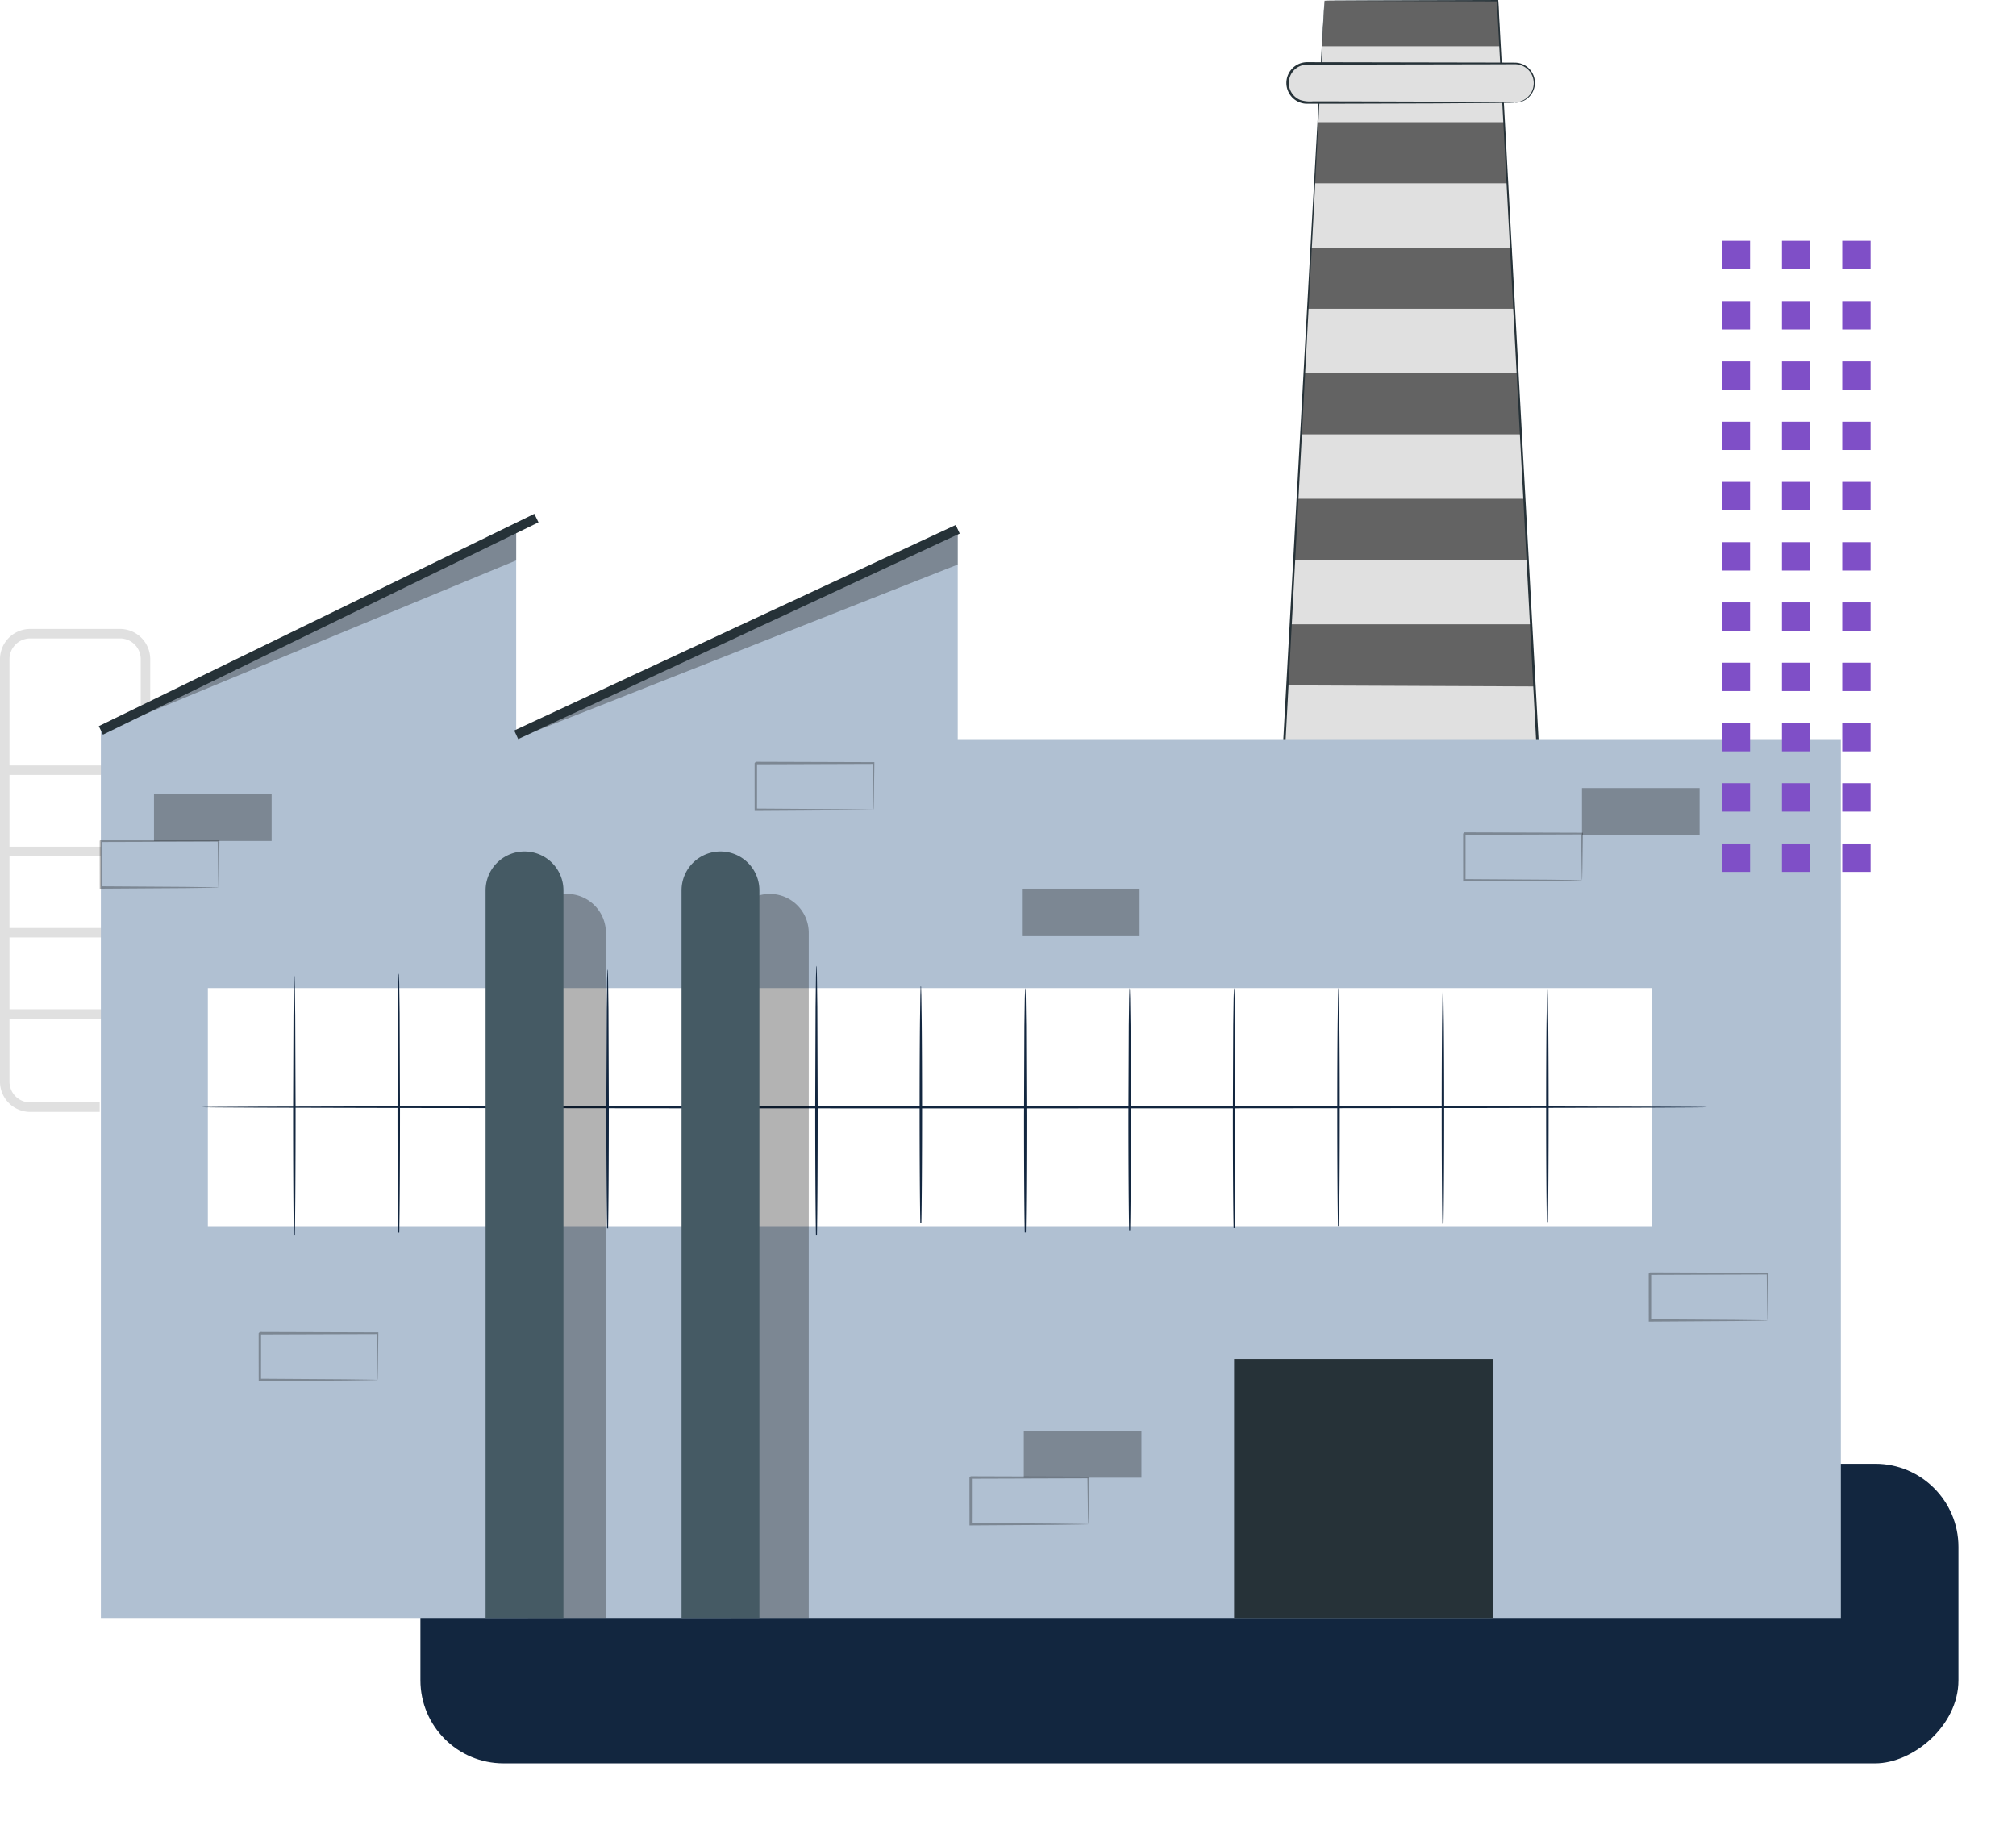 <svg xmlns="http://www.w3.org/2000/svg" xmlns:xlink="http://www.w3.org/1999/xlink" width="315.179" height="284.664" viewBox="0 0 315.179 284.664">
  <defs>
    <filter id="Rectángulo_45262" x="56.725" y="219.831" width="258.454" height="64.833" filterUnits="userSpaceOnUse">
      <feOffset dy="3" input="SourceAlpha"/>
      <feGaussianBlur stdDeviation="3" result="blur"/>
      <feFlood flood-opacity="0.161"/>
      <feComposite operator="in" in2="blur"/>
      <feComposite in="SourceGraphic"/>
    </filter>
  </defs>
  <g id="Grupo_152748" data-name="Grupo 152748" transform="translate(-1068.908 -2634.024)">
    <g transform="matrix(1, 0, 0, 1, 1068.91, 2634.02)" filter="url(#Rectángulo_45262)">
      <rect id="Rectángulo_45262-2" data-name="Rectángulo 45262" width="46.833" height="240.454" rx="13" transform="translate(306.18 225.83) rotate(90)" fill="#12263f"/>
    </g>
    <g id="Grupo_123136" data-name="Grupo 123136" transform="translate(1068.908 2634.024)">
      <g id="Factory" transform="translate(0 0)">
        <g id="Grupo_122793" data-name="Grupo 122793" transform="translate(0)">
          <g id="Grupo_122728" data-name="Grupo 122728" transform="translate(200.367)">
            <g id="Grupo_122716" data-name="Grupo 122716" transform="translate(0.199 0.109)">
              <path id="Trazado_144472" data-name="Trazado 144472" d="M298.757,107.448l-6.523,120.294h40.044l-6.472-120.294Z" transform="translate(-292.234 -107.448)" fill="#e0e0e0"/>
            </g>
            <g id="Grupo_122717" data-name="Grupo 122717" transform="translate(6.335 0.109)">
              <path id="Trazado_144473" data-name="Trazado 144473" d="M328.332,114.579H300.513l.387-7.131h27.154Z" transform="translate(-300.513 -107.448)" fill="#636363"/>
            </g>
            <g id="Grupo_122718" data-name="Grupo 122718" transform="translate(5.174 19.105)">
              <path id="Trazado_144474" data-name="Trazado 144474" d="M329.079,142.63H298.946l.518-9.554h29.1Z" transform="translate(-298.946 -133.077)" fill="#636363"/>
            </g>
            <g id="Grupo_122719" data-name="Grupo 122719" transform="translate(4.11 38.728)">
              <path id="Trazado_144475" data-name="Trazado 144475" d="M329.763,169.105H297.511l.518-9.553h31.318Z" transform="translate(-297.511 -159.552)" fill="#636363"/>
            </g>
            <g id="Grupo_122720" data-name="Grupo 122720" transform="translate(3.046 58.351)">
              <path id="Trazado_144476" data-name="Trazado 144476" d="M330.447,195.581H296.075l.518-9.554h33.34Z" transform="translate(-296.075 -186.027)" fill="#636363"/>
            </g>
            <g id="Grupo_122721" data-name="Grupo 122721" transform="translate(1.981 77.974)">
              <path id="Trazado_144477" data-name="Trazado 144477" d="M331.136,222.136l-36.5-.081.477-9.554h35.511Z" transform="translate(-294.639 -212.502)" fill="#636363"/>
            </g>
            <g id="Grupo_122722" data-name="Grupo 122722" transform="translate(0.917 97.596)">
              <path id="Trazado_144478" data-name="Trazado 144478" d="M331.825,248.693l-38.621-.163.518-9.554H331.3Z" transform="translate(-293.204 -238.977)" fill="#636363"/>
            </g>
            <g id="Grupo_122724" data-name="Grupo 122724">
              <g id="Grupo_122723" data-name="Grupo 122723">
                <path id="Trazado_144479" data-name="Trazado 144479" d="M298.688,107.41s.148-.007.448-.011l1.347-.012,5.268-.026,19.985-.06h.1l.006.1c1.436,26.353,3.826,70.208,6.556,120.289l.011.2h-6.7l-33.552,0h-.2l.01-.2c1.9-34.461,3.564-64.551,4.75-86.036.6-10.716,1.087-19.284,1.419-25.183.17-2.933.3-5.2.391-6.745q.069-1.138.106-1.737c.025-.389.044-.582.044-.582s0,.209-.021.606-.047.992-.083,1.761c-.079,1.554-.193,3.836-.343,6.787-.308,5.91-.755,14.494-1.314,25.231-1.142,21.456-2.742,51.5-4.574,85.919l-.188-.2,33.552,0h6.491l-.193.2c-2.659-50.086-4.988-93.942-6.387-120.3l.108.1-19.923-.06-5.291-.027-1.365-.011C298.849,107.417,298.688,107.41,298.688,107.41Z" transform="translate(-291.966 -107.3)" fill="#263238"/>
              </g>
            </g>
            <g id="Grupo_122725" data-name="Grupo 122725" transform="translate(0.934 9.913)">
              <path id="Trazado_144480" data-name="Trazado 144480" d="M328.739,126.8H296.286a3.06,3.06,0,0,1-3.06-3.06h0a3.06,3.06,0,0,1,3.06-3.061h32.453a3.061,3.061,0,0,1,3.061,3.061h0A3.061,3.061,0,0,1,328.739,126.8Z" transform="translate(-293.226 -120.675)" fill="#e0e0e0"/>
            </g>
            <g id="Grupo_122727" data-name="Grupo 122727" transform="translate(0.74 9.721)">
              <g id="Grupo_122726" data-name="Grupo 122726">
                <path id="Trazado_144481" data-name="Trazado 144481" d="M328.671,126.729a6.419,6.419,0,0,0,.833-.158,3.063,3.063,0,0,0,1.8-1.5,3.022,3.022,0,0,0,.322-1.668,2.957,2.957,0,0,0-2.949-2.676l-2.714.013-29.743.056a2.9,2.9,0,0,0-1.863.689,2.87,2.87,0,0,0,.82,4.853,5,5,0,0,0,1.94.2l2,0,3.865.006,13.372.042,9.014.062,2.451.036.637.019a.9.9,0,0,1,.217.019.916.916,0,0,1-.217.02l-.637.019-2.451.036-9.014.062-13.372.042-3.865.007-2,0c-.339,0-.666.007-1.019,0a3.068,3.068,0,0,1-1.058-.216,3.251,3.251,0,0,1,1.181-6.28l29.743.056,2.715.014a3.154,3.154,0,0,1,2.759,4.66,3.1,3.1,0,0,1-1.912,1.5A2.346,2.346,0,0,1,328.671,126.729Z" transform="translate(-292.964 -120.415)" fill="#263238"/>
              </g>
            </g>
          </g>
          <g id="Grupo_122729" data-name="Grupo 122729" transform="translate(0 98.32)">
            <path id="Trazado_144482" data-name="Trazado 144482" d="M37.215,315.456H26.356a4.731,4.731,0,0,1-4.725-4.725V244.679a4.731,4.731,0,0,1,4.725-4.726H40.392a4.73,4.73,0,0,1,4.725,4.726v9.765H43.634v-9.765a3.246,3.246,0,0,0-3.243-3.243H26.356a3.247,3.247,0,0,0-3.243,3.243v66.052a3.247,3.247,0,0,0,3.243,3.243H37.215Z" transform="translate(-21.631 -239.953)" fill="#e0e0e0"/>
          </g>
          <g id="Grupo_122730" data-name="Grupo 122730" transform="translate(1.209 157.777)">
            <rect id="Rectángulo_34146" data-name="Rectángulo 34146" width="15.302" height="1.482" fill="#e0e0e0"/>
          </g>
          <g id="Grupo_122731" data-name="Grupo 122731" transform="translate(1.209 145.072)">
            <rect id="Rectángulo_34147" data-name="Rectángulo 34147" width="15.302" height="1.482" fill="#e0e0e0"/>
          </g>
          <g id="Grupo_122732" data-name="Grupo 122732" transform="translate(1.209 132.367)">
            <rect id="Rectángulo_34148" data-name="Rectángulo 34148" width="15.302" height="1.482" fill="#e0e0e0"/>
          </g>
          <g id="Grupo_122733" data-name="Grupo 122733" transform="translate(1.209 119.662)">
            <rect id="Rectángulo_34149" data-name="Rectángulo 34149" width="15.302" height="1.482" fill="#e0e0e0"/>
          </g>
          <g id="Grupo_122734" data-name="Grupo 122734" transform="translate(15.77 82.744)">
            <path id="Trazado_144483" data-name="Trazado 144483" d="M42.908,389.126V250.378l64.931-31.44v32.124l69.032-32.124v32.807H314.936V389.126Z" transform="translate(-42.908 -218.938)" fill="#b0c0d2"/>
          </g>
          <g id="Grupo_122735" data-name="Grupo 122735" transform="translate(32.494 154.469)">
            <rect id="Rectángulo_34150" data-name="Rectángulo 34150" width="225.742" height="37.224" fill="#fff"/>
          </g>
          <g id="Grupo_122737" data-name="Grupo 122737" transform="translate(31.52 172.888)">
            <g id="Grupo_122736" data-name="Grupo 122736">
              <path id="Trazado_144484" data-name="Trazado 144484" d="M299.506,340.754c0,.107-52.689.193-117.668.193-65,0-117.679-.086-117.679-.193s52.677-.194,117.679-.194C246.817,340.56,299.506,340.647,299.506,340.754Z" transform="translate(-64.158 -340.56)" fill="#12263f"/>
            </g>
          </g>
          <g id="Grupo_122739" data-name="Grupo 122739" transform="translate(45.823 152.52)">
            <g id="Grupo_122738" data-name="Grupo 122738">
              <path id="Trazado_144485" data-name="Trazado 144485" d="M83.649,351.676a2.163,2.163,0,0,1,.041.488l.039,1.416h-.159c-.067-3.287-.113-10.695-.113-19.3.021-5.832.042-11.109.056-14.993.025-1.879.046-3.418.062-4.543l.036-1.235a1.818,1.818,0,0,1,.039-.431,1.852,1.852,0,0,1,.039.431l.036,1.235c.016,1.125.036,2.664.062,4.543.015,3.884.035,9.161.056,14.993,0,8.6-.047,16.01-.113,19.3h-.159l.038-1.416A2.181,2.181,0,0,1,83.649,351.676Z" transform="translate(-83.456 -313.08)" fill="#12263f"/>
            </g>
          </g>
          <g id="Grupo_122741" data-name="Grupo 122741" transform="translate(62.148 152.193)">
            <g id="Grupo_122740" data-name="Grupo 122740">
              <path id="Trazado_144486" data-name="Trazado 144486" d="M105.674,351.235a2.183,2.183,0,0,1,.041.488c.01.365.022.833.038,1.416h-.159c-.067-3.287-.113-10.695-.113-19.3.021-5.832.042-11.109.056-14.993.025-1.879.046-3.418.062-4.544.015-.5.027-.91.036-1.236a1.847,1.847,0,0,1,.039-.431,1.817,1.817,0,0,1,.039.431c.009.325.021.734.036,1.236.016,1.126.036,2.665.062,4.544.015,3.885.035,9.161.056,14.993,0,8.6-.046,16.01-.113,19.3h-.159c.016-.583.028-1.05.039-1.416A2.165,2.165,0,0,1,105.674,351.235Z" transform="translate(-105.481 -312.639)" fill="#12263f"/>
            </g>
          </g>
          <g id="Grupo_122743" data-name="Grupo 122743" transform="translate(78.472 154.088)">
            <g id="Grupo_122742" data-name="Grupo 122742">
              <path id="Trazado_144487" data-name="Trazado 144487" d="M127.7,351.675a1.959,1.959,0,0,1,.042.462c.01.349.022.791.038,1.338h-.159c-.067-3.107-.113-10.107-.113-18.239.022-5.509.042-10.494.056-14.171.025-1.771.046-3.225.062-4.294.015-.471.027-.857.036-1.167a1.647,1.647,0,0,1,.039-.407,1.618,1.618,0,0,1,.039.407c.01.311.021.7.036,1.167.015,1.07.036,2.523.061,4.294.015,3.676.035,8.661.057,14.171,0,8.132-.047,15.132-.114,18.239h-.159c.016-.547.028-.989.039-1.338A1.991,1.991,0,0,1,127.7,351.675Z" transform="translate(-127.506 -315.196)" fill="#12263f"/>
            </g>
          </g>
          <g id="Grupo_122745" data-name="Grupo 122745" transform="translate(94.797 151.539)">
            <g id="Grupo_122744" data-name="Grupo 122744">
              <path id="Trazado_144488" data-name="Trazado 144488" d="M149.724,350.353a2.223,2.223,0,0,1,.041.488c.01.366.022.833.039,1.416h-.159c-.068-3.287-.114-10.694-.114-19.3.022-5.832.042-11.109.057-14.993.025-1.879.046-3.418.061-4.543.015-.5.027-.91.036-1.236a1.816,1.816,0,0,1,.039-.431,1.846,1.846,0,0,1,.039.431c.01.325.022.734.036,1.236.015,1.126.036,2.665.062,4.543.015,3.884.034,9.161.056,14.993,0,8.6-.047,16.01-.113,19.3h-.159c.016-.582.028-1.05.038-1.416A2.183,2.183,0,0,1,149.724,350.353Z" transform="translate(-149.531 -311.757)" fill="#12263f"/>
            </g>
          </g>
          <g id="Grupo_122747" data-name="Grupo 122747" transform="translate(111.121 154.088)">
            <g id="Grupo_122746" data-name="Grupo 122746">
              <path id="Trazado_144489" data-name="Trazado 144489" d="M171.749,351.052a1.918,1.918,0,0,1,.041.454c.01.344.023.778.039,1.315h-.159c-.067-3.054-.114-9.935-.114-17.927.022-5.415.042-10.314.057-13.929.025-1.74.046-3.169.061-4.221.015-.462.027-.842.036-1.147a1.568,1.568,0,0,1,.039-.4,1.6,1.6,0,0,1,.039.4c.01.305.021.685.036,1.147.016,1.052.036,2.481.061,4.221.015,3.615.035,8.514.056,13.929,0,7.992-.047,14.873-.113,17.927h-.159c.016-.537.028-.971.038-1.315A1.888,1.888,0,0,1,171.749,351.052Z" transform="translate(-171.556 -315.196)" fill="#12263f"/>
            </g>
          </g>
          <g id="Grupo_122749" data-name="Grupo 122749" transform="translate(127.447 150.973)">
            <g id="Grupo_122748" data-name="Grupo 122748">
              <path id="Trazado_144490" data-name="Trazado 144490" d="M193.775,351.063a2.356,2.356,0,0,1,.042.507c.01.377.022.863.038,1.47H193.7c-.067-3.412-.113-11.1-.113-20.034.021-6.057.042-11.537.056-15.566.025-1.953.046-3.552.062-4.717.015-.523.027-.947.036-1.282a1.99,1.99,0,0,1,.039-.448,1.95,1.95,0,0,1,.039.448c.009.334.021.759.036,1.282.016,1.165.036,2.764.061,4.717.015,4.029.035,9.509.056,15.566,0,8.931-.047,16.622-.113,20.034H193.7c.016-.607.028-1.092.038-1.47A2.353,2.353,0,0,1,193.775,351.063Z" transform="translate(-193.582 -310.993)" fill="#12263f"/>
            </g>
          </g>
          <g id="Grupo_122751" data-name="Grupo 122751" transform="translate(143.771 154.088)">
            <g id="Grupo_122750" data-name="Grupo 122750">
              <path id="Trazado_144491" data-name="Trazado 144491" d="M215.8,350.561a1.847,1.847,0,0,1,.042.448c.01.34.022.768.038,1.3h-.159c-.067-3.012-.113-9.8-.113-17.682,0-5.365.021-10.222.056-13.738.025-1.715.046-3.123.061-4.163.015-.456.027-.829.036-1.132a1.55,1.55,0,0,1,.039-.394,1.524,1.524,0,0,1,.039.394c.01.3.021.677.036,1.132.015,1.039.036,2.447.061,4.163.036,3.516.057,8.373.057,13.738,0,7.883-.047,14.67-.114,17.682h-.159c.016-.529.028-.957.039-1.3A1.878,1.878,0,0,1,215.8,350.561Z" transform="translate(-215.607 -315.196)" fill="#12263f"/>
            </g>
          </g>
          <g id="Grupo_122753" data-name="Grupo 122753" transform="translate(160.096 154.469)">
            <g id="Grupo_122752" data-name="Grupo 122752">
              <path id="Trazado_144492" data-name="Trazado 144492" d="M237.825,352.126a1.893,1.893,0,0,1,.042.46c.01.348.022.789.039,1.336h-.159c-.067-3.1-.114-10.09-.114-18.207.022-5.5.042-10.476.056-14.146.026-1.768.047-3.22.062-4.287.015-.471.027-.855.036-1.165a1.608,1.608,0,0,1,.039-.406,1.644,1.644,0,0,1,.039.406c.01.31.021.695.036,1.165.015,1.067.036,2.519.061,4.287.014,3.67.034,8.646.056,14.146,0,8.117-.047,15.106-.113,18.207h-.159c.016-.546.028-.987.038-1.336A1.97,1.97,0,0,1,237.825,352.126Z" transform="translate(-237.632 -315.71)" fill="#12263f"/>
            </g>
          </g>
          <g id="Grupo_122755" data-name="Grupo 122755" transform="translate(176.42 154.469)">
            <g id="Grupo_122754" data-name="Grupo 122754">
              <path id="Trazado_144493" data-name="Trazado 144493" d="M259.85,351.8a1.94,1.94,0,0,1,.041.457c.01.346.023.783.039,1.323h-.159c-.067-3.073-.114-10-.114-18.043.022-5.451.042-10.382.057-14.02.025-1.751.046-3.189.061-4.248.015-.465.027-.847.036-1.155a1.585,1.585,0,0,1,.039-.4,1.609,1.609,0,0,1,.039.4c.01.307.021.689.036,1.155.016,1.059.036,2.5.061,4.248.015,3.638.034,8.57.056,14.02,0,8.044-.047,14.97-.113,18.043h-.159c.016-.54.028-.977.038-1.323A1.911,1.911,0,0,1,259.85,351.8Z" transform="translate(-259.657 -315.71)" fill="#12263f"/>
            </g>
          </g>
          <g id="Grupo_122757" data-name="Grupo 122757" transform="translate(192.745 154.469)">
            <g id="Grupo_122756" data-name="Grupo 122756">
              <path id="Trazado_144494" data-name="Trazado 144494" d="M281.876,351.473a1.886,1.886,0,0,1,.042.453c.01.343.022.776.038,1.311H281.8c-.067-3.046-.113-9.91-.113-17.881.021-5.4.042-10.287.056-13.893.025-1.736.046-3.16.061-4.211.014-.461.026-.839.036-1.144a1.539,1.539,0,0,1,.039-.4,1.538,1.538,0,0,1,.039.4c.01.305.022.683.036,1.144.016,1.05.036,2.475.062,4.211.015,3.606.035,8.492.056,13.893,0,7.971-.047,14.835-.113,17.881H281.8c.016-.535.028-.968.038-1.311A1.891,1.891,0,0,1,281.876,351.473Z" transform="translate(-281.683 -315.71)" fill="#12263f"/>
            </g>
          </g>
          <g id="Grupo_122759" data-name="Grupo 122759" transform="translate(209.07 154.469)">
            <g id="Grupo_122758" data-name="Grupo 122758">
              <path id="Trazado_144495" data-name="Trazado 144495" d="M303.9,351.147a1.847,1.847,0,0,1,.042.448l.038,1.3h-.159c-.067-3.018-.113-9.819-.113-17.718,0-5.377.021-10.244.056-13.767.025-1.719.046-3.131.062-4.172.015-.456.027-.831.036-1.134a1.553,1.553,0,0,1,.039-.4,1.522,1.522,0,0,1,.039.4c.01.3.021.677.036,1.134.015,1.041.036,2.453.061,4.172.035,3.523.057,8.389.057,13.767,0,7.9-.047,14.7-.114,17.718h-.159c.016-.53.028-.959.039-1.3A1.886,1.886,0,0,1,303.9,351.147Z" transform="translate(-303.708 -315.71)" fill="#12263f"/>
            </g>
          </g>
          <g id="Grupo_122761" data-name="Grupo 122761" transform="translate(225.394 154.469)">
            <g id="Grupo_122760" data-name="Grupo 122760">
              <path id="Trazado_144496" data-name="Trazado 144496" d="M325.926,350.822a1.817,1.817,0,0,1,.042.444c.01.339.022.763.038,1.287h-.159c-.067-2.99-.113-9.729-.113-17.555,0-5.327.021-10.15.056-13.64.025-1.7.046-3.1.062-4.133.015-.451.027-.823.036-1.124a1.569,1.569,0,0,1,.039-.391,1.5,1.5,0,0,1,.039.391c.01.3.021.672.036,1.124.016,1.033.036,2.431.062,4.133.035,3.49.056,8.313.056,13.64,0,7.826-.047,14.565-.114,17.555h-.159c.016-.524.028-.949.039-1.287A1.845,1.845,0,0,1,325.926,350.822Z" transform="translate(-325.733 -315.71)" fill="#12263f"/>
            </g>
          </g>
          <g id="Grupo_122763" data-name="Grupo 122763" transform="translate(241.719 154.469)">
            <g id="Grupo_122762" data-name="Grupo 122762">
              <path id="Trazado_144497" data-name="Trazado 144497" d="M347.952,350.562a1.825,1.825,0,0,1,.041.441c.01.337.023.758.039,1.278h-.159c-.067-2.968-.114-9.657-.114-17.425,0-5.288.021-10.074.057-13.538.025-1.689.046-3.077.061-4.1.015-.448.027-.816.036-1.116a1.471,1.471,0,0,1,.039-.388,1.5,1.5,0,0,1,.038.388c.01.3.022.668.036,1.116.016,1.026.036,2.414.062,4.1.035,3.464.056,8.251.056,13.538,0,7.768-.047,14.457-.113,17.425h-.159c.016-.52.028-.941.038-1.278A1.788,1.788,0,0,1,347.952,350.562Z" transform="translate(-347.758 -315.71)" fill="#12263f"/>
            </g>
          </g>
          <g id="Grupo_122764" data-name="Grupo 122764" transform="translate(82.555 139.746)" opacity="0.3">
            <path id="Trazado_144498" data-name="Trazado 144498" d="M145.186,409.031H133.014v-107.1a6.086,6.086,0,0,1,6.086-6.087h0a6.086,6.086,0,0,1,6.086,6.087Z" transform="translate(-133.014 -295.845)"/>
          </g>
          <g id="Grupo_122765" data-name="Grupo 122765" transform="translate(114.269 139.746)" opacity="0.3">
            <path id="Rectángulo_34151" data-name="Rectángulo 34151" d="M6.086,0h0a6.086,6.086,0,0,1,6.086,6.086v107.1a0,0,0,0,1,0,0H0a0,0,0,0,1,0,0V6.086A6.086,6.086,0,0,1,6.086,0Z"/>
          </g>
          <g id="Grupo_122766" data-name="Grupo 122766" transform="translate(75.917 133.108)">
            <path id="Trazado_144499" data-name="Trazado 144499" d="M136.23,406.714H124.058V292.976a6.086,6.086,0,0,1,6.086-6.086h0a6.086,6.086,0,0,1,6.086,6.086Z" transform="translate(-124.058 -286.89)" fill="#455a64"/>
          </g>
          <g id="Grupo_122767" data-name="Grupo 122767" transform="translate(106.552 133.108)">
            <path id="Trazado_144500" data-name="Trazado 144500" d="M177.563,406.714H165.391V292.976a6.086,6.086,0,0,1,6.087-6.086h0a6.086,6.086,0,0,1,6.086,6.086Z" transform="translate(-165.391 -286.89)" fill="#455a64"/>
          </g>
          <g id="Grupo_122768" data-name="Grupo 122768" transform="translate(16.511 82.744)" opacity="0.3">
            <path id="Trazado_144501" data-name="Trazado 144501" d="M43.908,250.378,108.1,223.8v-4.864Z" transform="translate(-43.908 -218.938)"/>
          </g>
          <g id="Grupo_122769" data-name="Grupo 122769" transform="translate(82.994 83.387)" opacity="0.3">
            <path id="Trazado_144502" data-name="Trazado 144502" d="M133.606,251l66.74-26.326v-4.864Z" transform="translate(-133.606 -219.806)"/>
          </g>
          <g id="Grupo_122770" data-name="Grupo 122770" transform="translate(15.445 80.325)">
            <rect id="Rectángulo_34152" data-name="Rectángulo 34152" width="75.754" height="1.482" transform="translate(0 33.193) rotate(-25.987)" fill="#263238"/>
          </g>
          <g id="Grupo_122771" data-name="Grupo 122771" transform="translate(80.391 82.066)">
            <rect id="Rectángulo_34153" data-name="Rectángulo 34153" width="76.141" height="1.482" transform="translate(0 32.135) rotate(-24.964)" fill="#263238"/>
          </g>
          <g id="Grupo_122773" data-name="Grupo 122773" transform="translate(15.574 131.206)" opacity="0.3">
            <g id="Grupo_122772" data-name="Grupo 122772">
              <path id="Trazado_144503" data-name="Trazado 144503" d="M61.232,291.858a4.23,4.23,0,0,1-.028-.53l-.033-1.463c-.018-1.294-.043-3.094-.073-5.306l.135.135-18.391.058c-.173.173.233-.235.191-.192v1.9q0,.939,0,1.855c0,1.221,0,2.407-.006,3.547l-.185-.185,13.131.087,3.845.051,1.041.024a2.5,2.5,0,0,1,.376.023,1.706,1.706,0,0,1-.331.023l-1,.023-3.8.052-13.256.087h-.185v-.186c0-1.14,0-2.327-.006-3.547q0-.915,0-1.855v-1.9c-.042.041.366-.366.194-.193l18.391.059h.136l0,.134-.073,5.388-.033,1.433A2.983,2.983,0,0,1,61.232,291.858Z" transform="translate(-42.644 -284.323)"/>
            </g>
          </g>
          <g id="Grupo_122775" data-name="Grupo 122775" transform="translate(24.074 124.175)" opacity="0.3">
            <g id="Grupo_122774" data-name="Grupo 122774">
              <rect id="Rectángulo_34154" data-name="Rectángulo 34154" width="18.392" height="7.299"/>
            </g>
          </g>
          <g id="Grupo_122777" data-name="Grupo 122777" transform="translate(151.56 230.736)" opacity="0.3">
            <g id="Grupo_122776" data-name="Grupo 122776">
              <path id="Trazado_144504" data-name="Trazado 144504" d="M244.7,426.144a4.448,4.448,0,0,1-.028-.53c-.009-.373-.019-.858-.033-1.463-.018-1.294-.042-3.094-.073-5.306l.134.135-18.391.059c-.173.172.233-.236.192-.193v.952q0,.475,0,.944l0,1.856c0,1.22,0,2.407-.006,3.547l-.185-.185,13.131.087,3.845.051,1.041.024a2.613,2.613,0,0,1,.375.023,1.635,1.635,0,0,1-.331.023l-1,.024-3.8.051-13.256.087h-.185v-.186c0-1.14,0-2.327-.006-3.547q0-.916,0-1.856,0-.469,0-.944v-.952c-.042.041.366-.366.194-.193l18.391.058h.136v.134c-.03,2.246-.056,4.073-.073,5.388-.013.592-.024,1.068-.033,1.433A2.867,2.867,0,0,1,244.7,426.144Z" transform="translate(-226.116 -418.609)"/>
            </g>
          </g>
          <g id="Grupo_122779" data-name="Grupo 122779" transform="translate(160.06 223.705)" opacity="0.3">
            <g id="Grupo_122778" data-name="Grupo 122778">
              <rect id="Rectángulo_34155" data-name="Rectángulo 34155" width="18.392" height="7.299"/>
            </g>
          </g>
          <g id="Grupo_122781" data-name="Grupo 122781" transform="translate(40.425 208.188)" opacity="0.3">
            <g id="Grupo_122780" data-name="Grupo 122780">
              <path id="Trazado_144505" data-name="Trazado 144505" d="M94.761,395.722a4.417,4.417,0,0,1-.028-.53c-.009-.373-.02-.858-.033-1.463-.018-1.294-.043-3.094-.073-5.306l.135.135-18.391.058c-.173.173.233-.235.192-.192h0v3.75l-.006,3.546-.185-.185,13.131.087,3.845.051,1.041.024a2.51,2.51,0,0,1,.375.023,1.726,1.726,0,0,1-.331.023l-1,.024-3.8.051-13.256.087h-.185v-.186c0-1.14,0-2.327-.006-3.546v-3.75h0c-.042.041.366-.366.194-.193l18.391.058H94.9v.134c-.03,2.247-.056,4.074-.073,5.388-.013.592-.024,1.068-.033,1.433A2.975,2.975,0,0,1,94.761,395.722Z" transform="translate(-76.173 -388.187)"/>
            </g>
          </g>
          <g id="Grupo_122783" data-name="Grupo 122783" transform="translate(117.966 119.048)" opacity="0.3">
            <g id="Grupo_122782" data-name="Grupo 122782">
              <path id="Trazado_144506" data-name="Trazado 144506" d="M199.379,275.454a4.593,4.593,0,0,1-.028-.529c-.008-.373-.019-.859-.033-1.463-.018-1.294-.042-3.094-.073-5.306l.134.134-18.391.059.192-.193v1.9q0,.938,0,1.855c0,1.221,0,2.407-.006,3.547l-.185-.185,13.13.087,3.845.052,1.041.023a2.734,2.734,0,0,1,.375.023,1.566,1.566,0,0,1-.331.023l-1,.024-3.8.052-13.256.087-.185,0v-.187c0-1.14,0-2.326-.006-3.547q0-.916,0-1.855v-1.9l.194-.194,18.391.059h.136l0,.134c-.03,2.246-.056,4.073-.073,5.387-.013.592-.024,1.068-.033,1.433A2.853,2.853,0,0,1,199.379,275.454Z" transform="translate(-180.791 -267.92)"/>
            </g>
          </g>
          <g id="Grupo_122785" data-name="Grupo 122785" transform="translate(228.736 130.08)" opacity="0.3">
            <g id="Grupo_122784" data-name="Grupo 122784">
              <path id="Trazado_144507" data-name="Trazado 144507" d="M348.83,290.338a4.544,4.544,0,0,1-.028-.529c-.008-.373-.019-.859-.033-1.463-.018-1.294-.042-3.094-.073-5.306l.134.134-18.391.059.192-.193v.952q0,.474,0,.944,0,.938,0,1.855c0,1.221,0,2.407-.006,3.547l-.185-.185,13.13.087,3.845.052,1.041.023a2.736,2.736,0,0,1,.375.023,1.571,1.571,0,0,1-.331.023l-1,.024-3.8.052-13.256.087h-.185v-.187c0-1.14,0-2.326-.006-3.547q0-.916,0-1.855,0-.47,0-.944v-.952l.194-.194,18.391.059h.136l0,.134c-.03,2.247-.056,4.074-.073,5.387-.013.592-.024,1.068-.033,1.433A2.858,2.858,0,0,1,348.83,290.338Z" transform="translate(-330.242 -282.804)"/>
            </g>
          </g>
          <g id="Grupo_122787" data-name="Grupo 122787" transform="translate(257.75 198.872)" opacity="0.3">
            <g id="Grupo_122786" data-name="Grupo 122786">
              <path id="Trazado_144508" data-name="Trazado 144508" d="M387.976,383.153a4.249,4.249,0,0,1-.029-.53c-.008-.373-.019-.858-.033-1.463-.018-1.293-.043-3.093-.073-5.306l.135.135-18.391.059c-.173.173.234-.236.191-.193v1.9q0,.939,0,1.856c0,1.221,0,2.407-.006,3.547l-.185-.185,13.13.087,3.845.051,1.041.024a2.663,2.663,0,0,1,.376.023,1.576,1.576,0,0,1-.331.023l-1,.024-3.8.051-13.256.087H369.4v-.186c0-1.14,0-2.326-.006-3.547q0-.916,0-1.856v-1.9c-.042.042.366-.366.195-.194l18.391.059h.136l0,.134c-.03,2.247-.055,4.074-.073,5.388-.014.592-.025,1.068-.033,1.434A3.1,3.1,0,0,1,387.976,383.153Z" transform="translate(-369.387 -375.618)"/>
            </g>
          </g>
          <g id="Grupo_122789" data-name="Grupo 122789" transform="translate(159.771 138.93)" opacity="0.3">
            <g id="Grupo_122788" data-name="Grupo 122788">
              <rect id="Rectángulo_34156" data-name="Rectángulo 34156" width="18.392" height="7.299"/>
            </g>
          </g>
          <g id="Grupo_122791" data-name="Grupo 122791" transform="translate(247.324 123.199)" opacity="0.3">
            <g id="Grupo_122790" data-name="Grupo 122790">
              <rect id="Rectángulo_34157" data-name="Rectángulo 34157" width="18.392" height="7.299"/>
            </g>
          </g>
          <g id="Grupo_122792" data-name="Grupo 122792" transform="translate(192.938 212.438)">
            <rect id="Rectángulo_34158" data-name="Rectángulo 34158" width="40.494" height="40.494" fill="#263238"/>
          </g>
        </g>
      </g>
    </g>
    <g id="Grupo_152570" data-name="Grupo 152570" transform="translate(1323.623 2648.997)">
      <g id="Grupo_152551" data-name="Grupo 152551" transform="translate(0 121.329) rotate(-90)">
        <rect id="Rectángulo_45220" data-name="Rectángulo 45220" width="87.624" height="26.093" transform="translate(121.329 26.093) rotate(180)" fill="#fff"/>
        <g id="Grupo_152556" data-name="Grupo 152556" transform="translate(0 14.454)">
          <rect id="Rectángulo_45221" data-name="Rectángulo 45221" width="4.434" height="4.434" transform="translate(94.219 18.844)" fill="#7f4fc7"/>
          <rect id="Rectángulo_45222" data-name="Rectángulo 45222" width="4.434" height="4.434" transform="translate(84.797 18.844)" fill="#7f4fc7"/>
          <rect id="Rectángulo_45223" data-name="Rectángulo 45223" width="4.434" height="4.434" transform="translate(75.375 18.844)" fill="#7f4fc7"/>
          <rect id="Rectángulo_45224" data-name="Rectángulo 45224" width="4.434" height="4.434" transform="translate(65.953 18.844)" fill="#7f4fc7"/>
          <rect id="Rectángulo_45225" data-name="Rectángulo 45225" width="4.434" height="4.434" transform="translate(56.531 18.844)" fill="#7f4fc7"/>
          <rect id="Rectángulo_45226" data-name="Rectángulo 45226" width="4.434" height="4.434" transform="translate(47.109 18.844)" fill="#7f4fc7"/>
          <rect id="Rectángulo_45227" data-name="Rectángulo 45227" width="4.434" height="4.434" transform="translate(37.688 18.844)" fill="#7f4fc7"/>
          <rect id="Rectángulo_45228" data-name="Rectángulo 45228" width="4.434" height="4.434" transform="translate(28.266 18.844)" fill="#7f4fc7"/>
          <rect id="Rectángulo_45229" data-name="Rectángulo 45229" width="4.434" height="4.434" transform="translate(18.844 18.844)" fill="#7f4fc7"/>
          <rect id="Rectángulo_45230" data-name="Rectángulo 45230" width="4.434" height="4.434" transform="translate(9.422 18.844)" fill="#7f4fc7"/>
          <rect id="Rectángulo_45231" data-name="Rectángulo 45231" width="4.434" height="4.434" transform="translate(0 18.844)" fill="#7f4fc7"/>
          <rect id="Rectángulo_45232" data-name="Rectángulo 45232" width="4.434" height="4.434" transform="translate(94.219 9.422)" fill="#7f4fc7"/>
          <rect id="Rectángulo_45233" data-name="Rectángulo 45233" width="4.434" height="4.434" transform="translate(84.797 9.422)" fill="#7f4fc7"/>
          <rect id="Rectángulo_45234" data-name="Rectángulo 45234" width="4.434" height="4.434" transform="translate(75.375 9.422)" fill="#7f4fc7"/>
          <rect id="Rectángulo_45235" data-name="Rectángulo 45235" width="4.434" height="4.434" transform="translate(65.953 9.422)" fill="#7f4fc7"/>
          <rect id="Rectángulo_45236" data-name="Rectángulo 45236" width="4.434" height="4.434" transform="translate(56.531 9.422)" fill="#7f4fc7"/>
          <rect id="Rectángulo_45237" data-name="Rectángulo 45237" width="4.434" height="4.434" transform="translate(47.109 9.422)" fill="#7f4fc7"/>
          <rect id="Rectángulo_45238" data-name="Rectángulo 45238" width="4.434" height="4.434" transform="translate(37.688 9.422)" fill="#7f4fc7"/>
          <rect id="Rectángulo_45239" data-name="Rectángulo 45239" width="4.434" height="4.434" transform="translate(28.266 9.422)" fill="#7f4fc7"/>
          <rect id="Rectángulo_45240" data-name="Rectángulo 45240" width="4.434" height="4.434" transform="translate(18.844 9.422)" fill="#7f4fc7"/>
          <rect id="Rectángulo_45241" data-name="Rectángulo 45241" width="4.434" height="4.434" transform="translate(9.422 9.422)" fill="#7f4fc7"/>
          <rect id="Rectángulo_45242" data-name="Rectángulo 45242" width="4.434" height="4.434" transform="translate(0 9.422)" fill="#7f4fc7"/>
          <rect id="Rectángulo_45243" data-name="Rectángulo 45243" width="4.434" height="4.434" transform="translate(94.219 0)" fill="#7f4fc7"/>
          <rect id="Rectángulo_45244" data-name="Rectángulo 45244" width="4.434" height="4.434" transform="translate(84.797 0)" fill="#7f4fc7"/>
          <rect id="Rectángulo_45245" data-name="Rectángulo 45245" width="4.434" height="4.434" transform="translate(75.375 0)" fill="#7f4fc7"/>
          <rect id="Rectángulo_45246" data-name="Rectángulo 45246" width="4.434" height="4.434" transform="translate(65.953 0)" fill="#7f4fc7"/>
          <rect id="Rectángulo_45247" data-name="Rectángulo 45247" width="4.434" height="4.434" transform="translate(56.531 0)" fill="#7f4fc7"/>
          <rect id="Rectángulo_45248" data-name="Rectángulo 45248" width="4.434" height="4.434" transform="translate(47.109 0)" fill="#7f4fc7"/>
          <rect id="Rectángulo_45249" data-name="Rectángulo 45249" width="4.434" height="4.434" transform="translate(37.688 0)" fill="#7f4fc7"/>
          <rect id="Rectángulo_45250" data-name="Rectángulo 45250" width="4.434" height="4.434" transform="translate(28.266 0)" fill="#7f4fc7"/>
          <rect id="Rectángulo_45251" data-name="Rectángulo 45251" width="4.434" height="4.434" transform="translate(18.844 0)" fill="#7f4fc7"/>
          <rect id="Rectángulo_45252" data-name="Rectángulo 45252" width="4.434" height="4.434" transform="translate(9.422 0)" fill="#7f4fc7"/>
          <rect id="Rectángulo_45253" data-name="Rectángulo 45253" width="4.434" height="4.434" transform="translate(0 0)" fill="#7f4fc7"/>
        </g>
      </g>
    </g>
  </g>
</svg>
